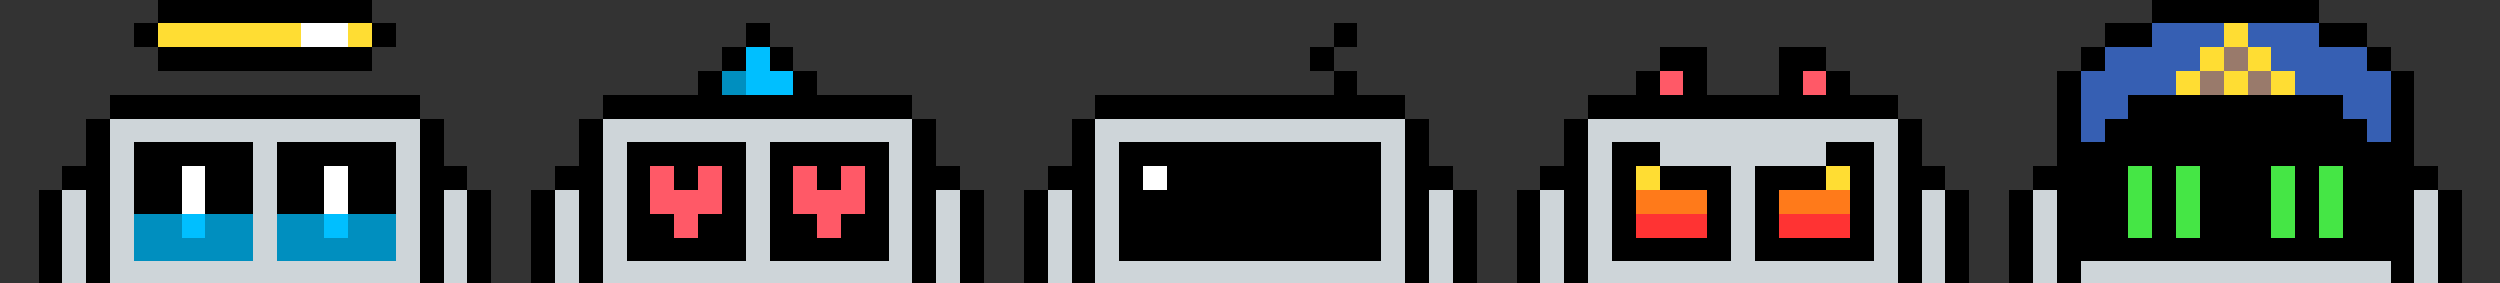 <svg width="1280" height="145" viewBox="0 0 1280 145" fill="none" xmlns="http://www.w3.org/2000/svg" shape-rendering="crispEdges">
<rect x="0" y="0" width="1280" height="145" fill="#333333" stroke="none"/>
<g clip-path="url(#clip0_259_5186)">
<g clip-path="url(#clip1_259_5186)">
<rect width="231.784" height="48.797" transform="matrix(-1 0 0 1 1260.54 97.289)" fill="black"/>
<rect x="1040.96" y="85.09" width="207.386" height="73.195" fill="black"/>
<rect x="1065.36" y="48.493" width="158.589" height="146.39" fill="black"/>
<rect x="1040.96" y="97.289" width="207.386" height="48.797" fill="#CED5D9"/>
<rect x="1053.16" y="60.692" width="182.987" height="121.992" fill="black"/>
<rect x="1065.36" y="60.692" width="158.589" height="121.992" fill="#CED5D9"/>
<rect x="1065.36" y="72.891" width="158.589" height="60.996" fill="black"/>
<rect x="1187.35" y="85.09" width="12.199" height="36.597" fill="#45E645"/>
<rect x="1162.95" y="85.09" width="12.199" height="36.597" fill="#45E645"/>
<rect x="1114.15" y="85.09" width="12.199" height="36.597" fill="#45E645"/>
<rect x="1089.75" y="85.09" width="12.199" height="36.597" fill="#45E645"/>
<rect x="1053.16" y="36.294" width="182.987" height="48.797" fill="black"/>
<rect x="1065.36" y="24.094" width="158.589" height="12.199" fill="black"/>
<rect x="1077.55" y="11.895" width="134.191" height="12.199" fill="black"/>
<rect width="85.394" height="12.199" transform="matrix(-1 0 0 1 1187.35 -0.304)" fill="black"/>
<rect x="1065.36" y="36.294" width="158.589" height="36.597" fill="#365FB3"/>
<rect x="1077.55" y="60.692" width="134.191" height="12.199" fill="black"/>
<rect x="1089.75" y="48.493" width="109.792" height="12.199" fill="black"/>
<rect x="1077.55" y="24.094" width="134.191" height="12.199" fill="#365FB3"/>
<rect x="1101.95" y="11.895" width="85.394" height="12.199" fill="#365FB3"/>
<rect x="1114.15" y="36.294" width="60.996" height="12.199" fill="#FFDD33"/>
<rect x="1126.35" y="24.094" width="36.597" height="12.199" fill="#FFDD33"/>
<rect x="1138.55" y="11.895" width="12.199" height="12.199" fill="#FFDD33"/>
<rect x="1150.75" y="36.294" width="12.199" height="12.199" fill="#997A6B"/>
<rect x="1126.35" y="36.294" width="12.199" height="12.199" fill="#997A6B"/>
<rect x="1138.55" y="24.094" width="12.199" height="12.199" fill="#997A6B"/>
</g>
<g clip-path="url(#clip2_259_5186)">
<rect width="231.784" height="48.797" transform="matrix(-1 0 0 1 1008.29 97.289)" fill="black"/>
<rect x="788.704" y="85.09" width="207.386" height="73.195" fill="black"/>
<rect x="813.102" y="48.493" width="158.589" height="146.39" fill="black"/>
<rect x="788.704" y="97.289" width="207.386" height="48.797" fill="#CED5D9"/>
<rect x="800.903" y="60.692" width="182.987" height="121.992" fill="black"/>
<rect x="813.102" y="60.692" width="158.589" height="121.992" fill="#CED5D9"/>
<rect x="898.496" y="85.09" width="60.996" height="48.797" fill="black"/>
<rect x="825.301" y="85.09" width="60.996" height="48.797" fill="black"/>
<rect x="935.094" y="72.891" width="24.398" height="12.199" fill="black"/>
<rect x="825.301" y="72.891" width="24.398" height="12.199" fill="black"/>
<rect x="910.695" y="109.489" width="36.597" height="12.199" fill="#FF3333"/>
<rect x="837.5" y="109.489" width="36.597" height="12.199" fill="#FF3333"/>
<rect x="910.695" y="97.289" width="36.597" height="12.199" fill="#FF7A1A"/>
<rect x="837.5" y="97.289" width="36.597" height="12.199" fill="#FF7A1A"/>
<rect x="935.094" y="85.09" width="12.199" height="12.199" fill="#FFDD33"/>
<rect x="837.5" y="85.09" width="12.199" height="12.199" fill="#FFDD33"/>
<rect width="36.597" height="12.199" transform="matrix(-1 0 0 1 947.293 36.294)" fill="black"/>
<rect x="837.5" y="36.294" width="36.597" height="12.199" fill="black"/>
<rect width="24.398" height="12.199" transform="matrix(-1 0 0 1 935.094 24.094)" fill="black"/>
<rect x="849.7" y="24.094" width="24.398" height="12.199" fill="black"/>
<rect width="12.199" height="12.199" transform="matrix(-1 0 0 1 935.094 36.294)" fill="#FF5967"/>
<rect x="849.7" y="36.294" width="12.199" height="12.199" fill="#FF5967"/>
</g>
<g clip-path="url(#clip3_259_5186)">
<rect width="231.784" height="48.797" transform="matrix(-1 0 0 1 756.034 97.289)" fill="black"/>
<rect x="536.449" y="85.09" width="207.386" height="73.195" fill="black"/>
<rect x="560.848" y="48.493" width="158.589" height="146.39" fill="black"/>
<rect x="536.449" y="97.289" width="207.386" height="48.797" fill="#CED5D9"/>
<rect x="548.648" y="60.692" width="182.987" height="121.992" fill="black"/>
<rect x="560.848" y="60.692" width="158.589" height="121.992" fill="#CED5D9"/>
<rect x="573.047" y="72.891" width="134.191" height="60.996" fill="black"/>
<rect x="585.246" y="85.09" width="12.199" height="12.199" fill="white"/>
<rect x="682.839" y="36.294" width="12.199" height="12.199" fill="black"/>
<rect x="670.64" y="24.094" width="12.199" height="12.199" fill="black"/>
<rect x="682.839" y="11.895" width="12.199" height="12.199" fill="black"/>
</g>
<g clip-path="url(#clip4_259_5186)">
<rect width="231.784" height="48.797" transform="matrix(-1 0 0 1 503.781 97.289)" fill="black"/>
<rect x="284.196" y="85.09" width="207.386" height="73.195" fill="black"/>
<rect x="308.594" y="48.493" width="158.589" height="146.39" fill="black"/>
<rect x="284.196" y="97.289" width="207.386" height="48.797" fill="#CED5D9"/>
<rect x="296.395" y="60.692" width="182.987" height="121.992" fill="black"/>
<rect x="308.594" y="60.692" width="158.589" height="121.992" fill="#CED5D9"/>
<rect x="393.988" y="72.891" width="60.996" height="60.996" fill="black"/>
<rect x="320.793" y="72.891" width="60.996" height="60.996" fill="black"/>
<rect x="418.387" y="109.489" width="12.199" height="12.199" fill="#FF5967"/>
<rect x="345.192" y="109.489" width="12.199" height="12.199" fill="#FF5967"/>
<rect x="406.188" y="85.09" width="36.597" height="24.398" fill="#FF5967"/>
<rect x="332.993" y="85.09" width="36.597" height="24.398" fill="#FF5967"/>
<rect x="418.387" y="85.09" width="12.199" height="12.199" fill="black"/>
<rect x="345.192" y="85.09" width="12.199" height="12.199" fill="black"/>
<rect width="60.996" height="12.199" transform="matrix(-1 0 0 1 418.387 36.294)" fill="black"/>
<rect width="36.597" height="12.199" transform="matrix(-1 0 0 1 406.188 24.094)" fill="black"/>
<rect width="12.199" height="12.199" transform="matrix(-1 0 0 1 393.988 11.895)" fill="black"/>
<rect width="36.597" height="12.199" transform="matrix(-1 0 0 1 406.188 36.294)" fill="#00BFFF"/>
<rect width="12.199" height="12.199" transform="matrix(-1 0 0 1 393.988 24.094)" fill="#00BFFF"/>
<rect x="369.59" y="36.294" width="12.199" height="12.199" fill="#008FBF"/>
</g>
<g clip-path="url(#clip5_259_5186)">
<rect width="231.784" height="48.797" transform="matrix(-1 0 0 1 251.537 97.289)" fill="black"/>
<rect x="31.952" y="85.09" width="207.386" height="73.195" fill="black"/>
<rect x="56.35" y="48.493" width="158.589" height="146.39" fill="black"/>
<rect x="31.952" y="97.289" width="207.386" height="48.797" fill="#CED5D9"/>
<rect x="44.151" y="60.692" width="182.987" height="121.992" fill="black"/>
<rect x="56.35" y="60.692" width="158.589" height="121.992" fill="#CED5D9"/>
<rect x="141.744" y="72.891" width="60.996" height="60.996" fill="black"/>
<rect x="68.549" y="72.891" width="60.996" height="60.996" fill="black"/>
<rect x="141.744" y="109.489" width="60.996" height="24.398" fill="#008FBF"/>
<rect x="68.549" y="109.489" width="60.996" height="24.398" fill="#008FBF"/>
<rect x="166.143" y="109.489" width="12.199" height="12.199" fill="#00BFFF"/>
<rect x="92.948" y="109.489" width="12.199" height="12.199" fill="#00BFFF"/>
<rect x="166.143" y="85.09" width="12.199" height="24.398" fill="white"/>
<rect x="92.948" y="85.09" width="12.199" height="24.398" fill="white"/>
<rect x="68.549" y="11.895" width="134.191" height="12.199" fill="black"/>
<rect x="80.749" y="-0.304" width="109.792" height="36.597" fill="black"/>
<rect x="80.749" y="11.895" width="109.792" height="12.199" fill="#FFDD33"/>
<rect x="153.943" y="11.895" width="24.398" height="12.199" fill="white"/>
</g>
</g>
<defs>
<clipPath id="clip0_259_5186">
<rect width="1280" height="145" fill="white"/>
</clipPath>
<clipPath id="clip1_259_5186">
<rect width="231.958" height="194.709" fill="white" transform="translate(1028.57 -49.1)"/>
</clipPath>
<clipPath id="clip2_259_5186">
<rect width="231.958" height="194.709" fill="white" transform="translate(776.296 -49.1)"/>
</clipPath>
<clipPath id="clip3_259_5186">
<rect width="231.958" height="194.709" fill="white" transform="translate(524.021 -49.1)"/>
</clipPath>
<clipPath id="clip4_259_5186">
<rect width="231.958" height="194.709" fill="white" transform="translate(271.746 -49.1)"/>
</clipPath>
<clipPath id="clip5_259_5186">
<rect width="231.958" height="194.709" fill="white" transform="translate(19.471 -49.1)"/>
</clipPath>
</defs>
</svg>
